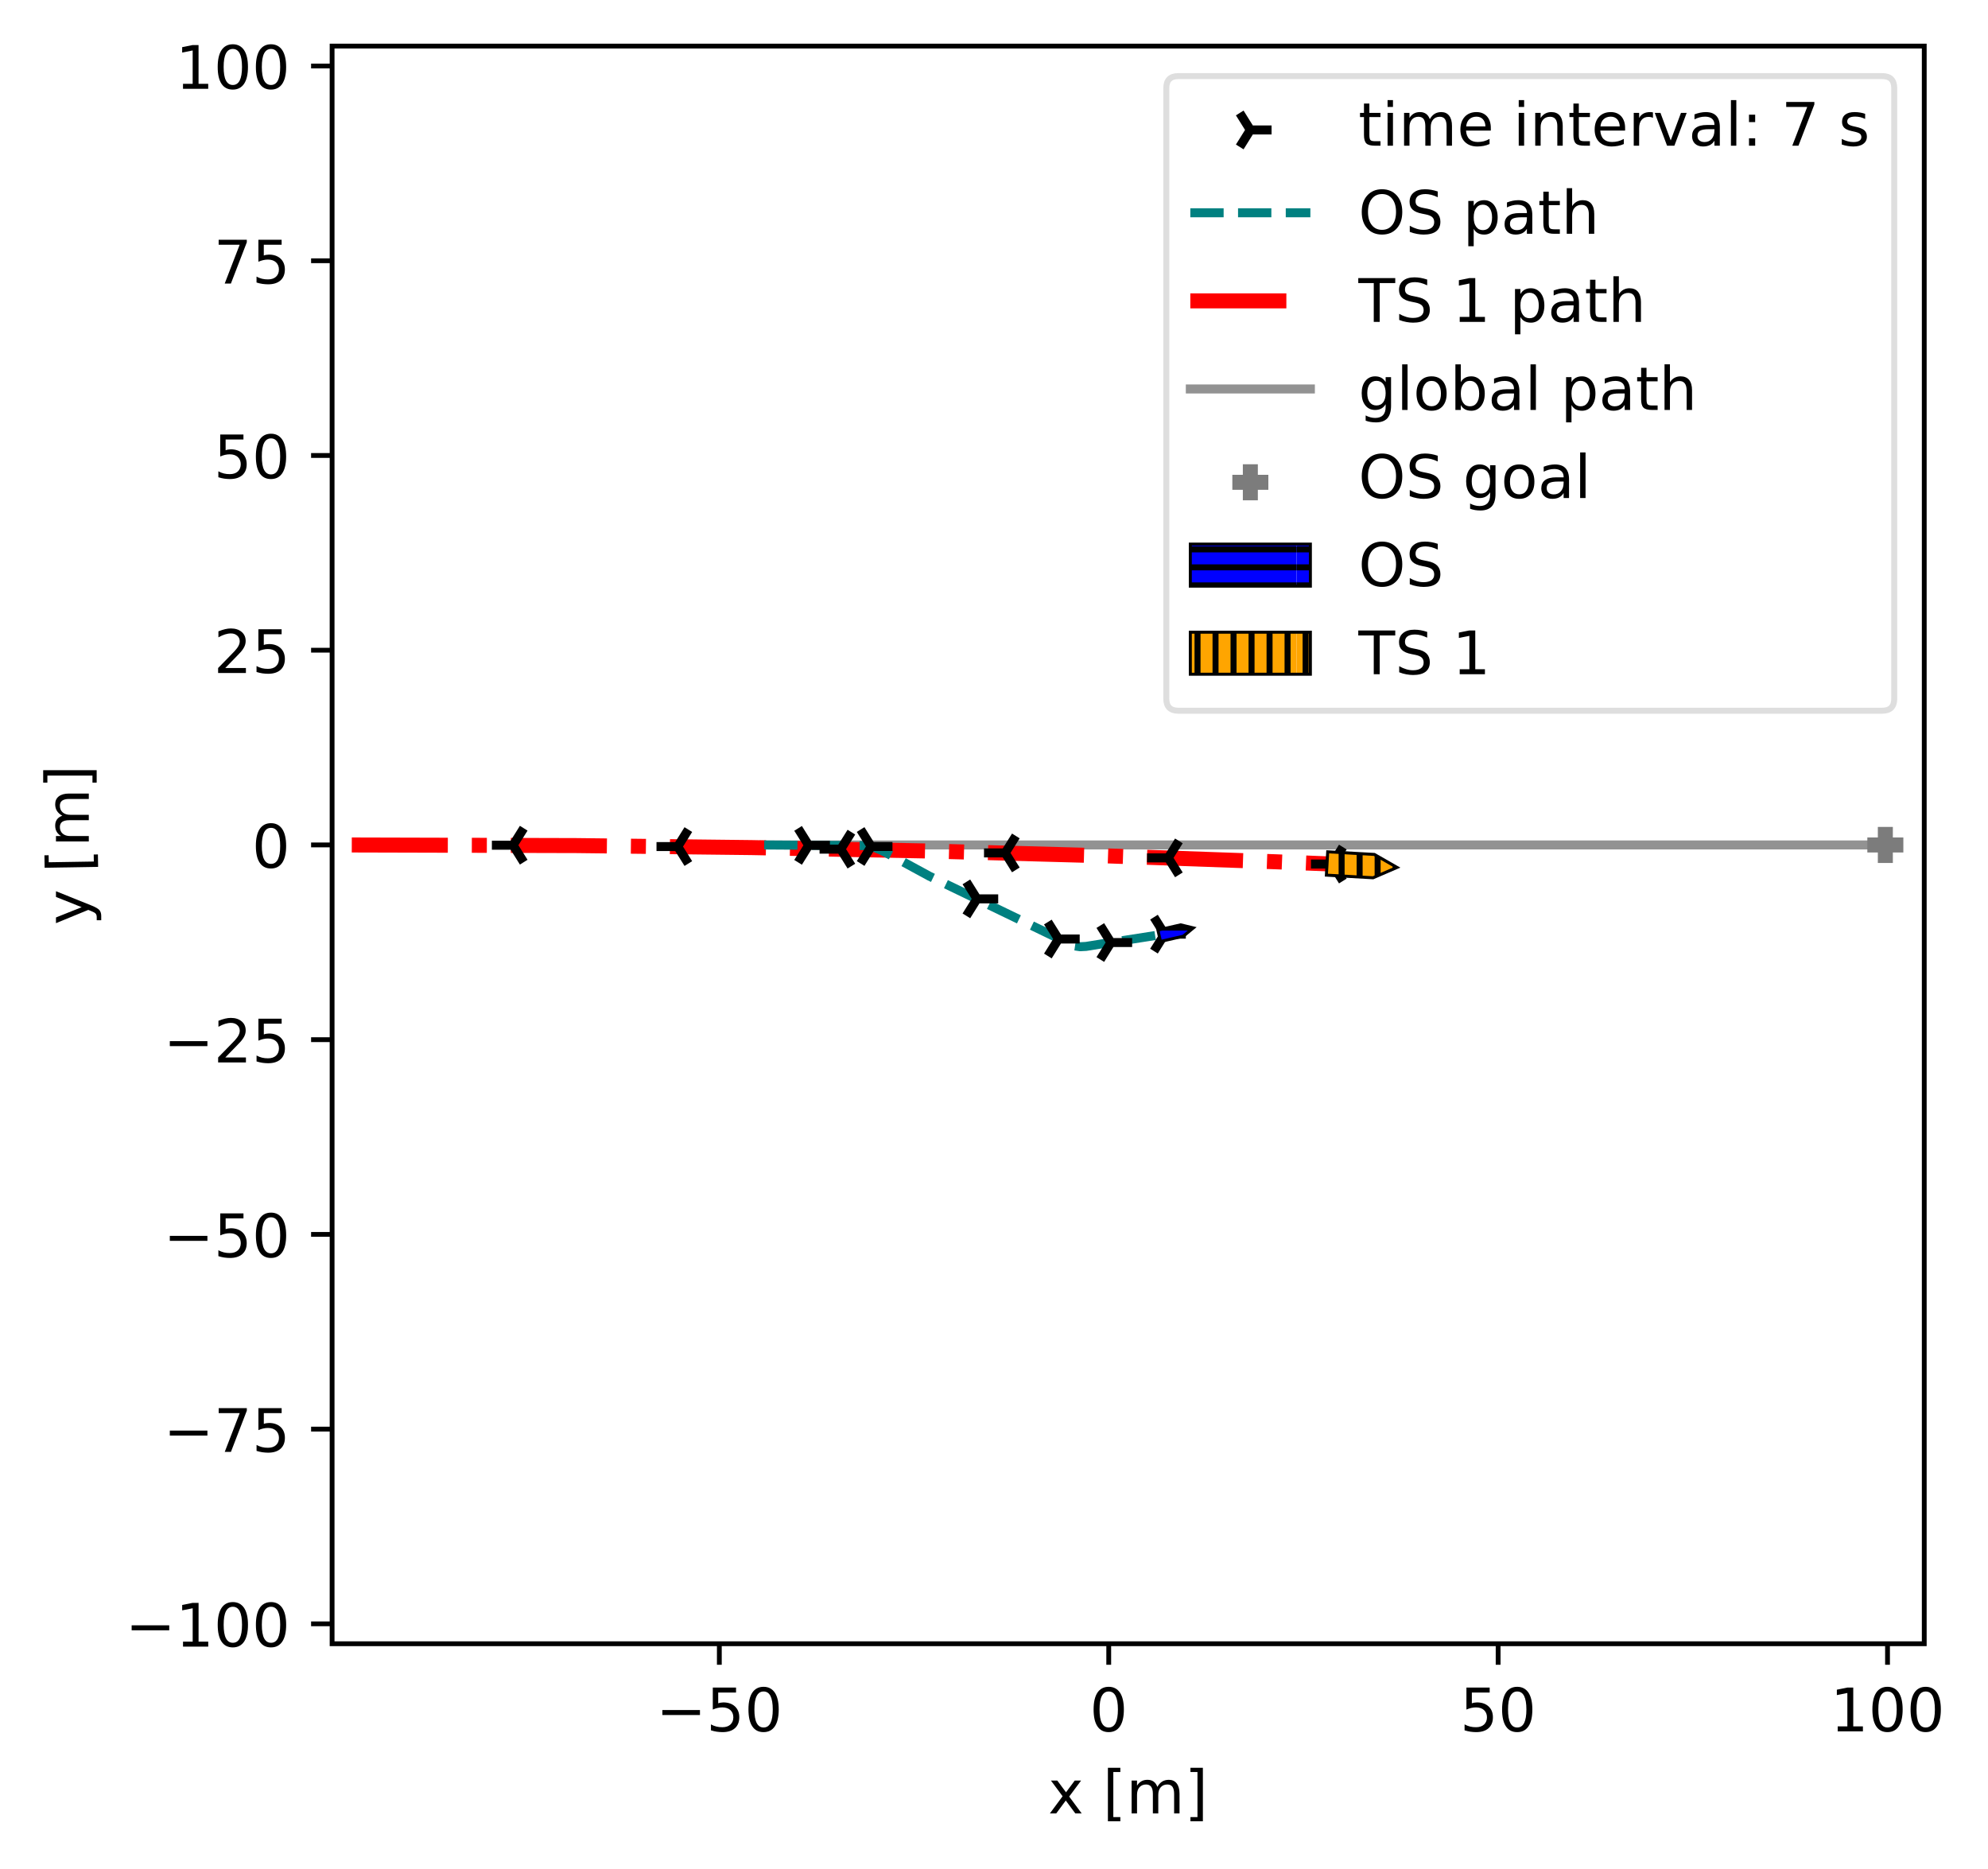 <svg width="331.181" height="311.332" xmlns="http://www.w3.org/2000/svg" xmlns:xlink="http://www.w3.org/1999/xlink">

 <clipPath id="a">
  <path id="svg_1" d="m55.325,273.788l265.236,0l0,-266.112l-265.236,0l0,266.112z"/>
 </clipPath>
 <clipPath id="b">
  <path id="svg_2" d="m55.325,273.788l265.236,0l0,-266.112l-265.236,0l0,266.112z"/>
 </clipPath>
 <clipPath id="c">
  <path id="svg_3" d="m55.325,273.788l265.236,0l0,-266.112l-265.236,0l0,266.112z"/>
 </clipPath>
 <clipPath id="d">
  <path id="svg_4" d="m55.325,273.788l265.236,0l0,-266.112l-265.236,0l0,266.112z"/>
 </clipPath>
 <clipPath id="k">
  <path id="svg_5" d="m55.325,273.788l265.236,0l0,-266.112l-265.236,0l0,266.112z"/>
 </clipPath>
 <clipPath id="r">
  <path id="svg_6" d="m55.325,273.788l265.236,0l0,-266.112l-265.236,0l0,266.112z"/>
 </clipPath>
 <clipPath id="s">
  <path id="svg_7" d="m55.325,273.788l265.236,0l0,-266.112l-265.236,0l0,266.112z"/>
 </clipPath>
 <clipPath id="u">
  <path id="svg_8" d="m55.325,273.788l265.236,0l0,-266.112l-265.236,0l0,266.112z"/>
 </clipPath>
 <symbol id="w">
  <path id="svg_9" d="m0.031,0.742l0.387,0l0,-0.083l-0.297,0l0,-0.179c0.014,0.005 0.029,0.009 0.043,0.011s0.029,0.004 0.043,0.004c0.081,0 0.145,-0.023 0.193,-0.067c0.048,-0.045 0.072,-0.105 0.072,-0.181c0,-0.079 -0.025,-0.14 -0.074,-0.183s-0.118,-0.064 -0.206,-0.064c-0.031,0 -0.062,0.003 -0.094,0.007c-0.032,0.005 -0.064,0.012 -0.098,0.023l0,0.099c0.029,-0.016 0.059,-0.028 0.091,-0.036c0.031,-0.008 0.064,-0.011 0.099,-0.011c0.056,0 0.101,0.014 0.134,0.044c0.032,0.03 0.049,0.07 0.049,0.121c0,0.05 -0.017,0.09 -0.049,0.12c-0.033,0.03 -0.078,0.045 -0.134,0.045c-0.026,0 -0.053,-0.003 -0.079,-0.009s-0.053,-0.015 -0.08,-0.027l0,0.366z"/>
 </symbol>
 <symbol id="x">
  <path id="svg_10" d="m0.252,0.677c-0.051,0 -0.089,-0.025 -0.115,-0.075s-0.038,-0.125 -0.038,-0.225s0.012,-0.175 0.038,-0.225s0.064,-0.075 0.115,-0.075s0.089,0.025 0.115,0.075c0.025,0.05 0.038,0.125 0.038,0.225s-0.013,0.175 -0.038,0.225c-0.026,0.05 -0.064,0.075 -0.115,0.075zm0,0.078c0.081,0 0.143,-0.033 0.187,-0.097c0.043,-0.065 0.065,-0.159 0.065,-0.281c0,-0.123 -0.022,-0.217 -0.065,-0.281c-0.044,-0.064 -0.106,-0.096 -0.188,-0.096s-0.144,0.032 -0.187,0.096s-0.064,0.158 -0.064,0.281c0,0.122 0.021,0.216 0.064,0.281c0.043,0.064 0.106,0.097 0.188,0.097z"/>
 </symbol>
 <clipPath id="y">
  <path id="svg_11" d="m99.077,293.012l28.15,0l0,-16.96l-28.15,0l0,16.96z"/>
 </clipPath>
 <symbol id="z">
  <path id="svg_12" d="m124,83l161,0l0,556l-175,-35l0,90l174,35l99,0l0,-646l161,0l0,-83l-420,0l0,83z" transform="translate(-.11) scale(.001)"/>
 </symbol>
 <symbol id="A">
  <path id="svg_13" d="m549,547l-198,-266l208,-281l-106,0l-159,215l-159,-215l-106,0l212,286l-194,261l106,0l145,-195l145,195l106,0z" transform="translate(-.029) scale(.001)"/>
 </symbol>
 <symbol id="C">
  <path id="svg_14" d="m0,0.891l0.207,0l0,-0.07l-0.117,0l0,-0.751l0.117,0l0,-0.07l-0.207,0l0,0.891z"/>
 </symbol>
 <symbol id="D">
  <path id="svg_15" d="m520,442c22,40 49,69 80,89c31,19 68,29 111,29c56,0 100,-20 131,-60s47,-97 47,-170l0,-330l-90,0l0,327c0,52 -10,91 -28,117c-19,25 -47,38 -85,38c-47,0 -84,-16 -111,-47s-40,-73 -40,-126l0,-309l-90,0l0,327c0,52 -10,91 -28,117c-19,25 -48,38 -86,38c-46,0 -83,-16 -110,-47s-40,-73 -40,-126l0,-309l-90,0l0,547l90,0l0,-85c20,33 45,58 74,74c28,16 62,24 102,24s73,-10 101,-30s48,-50 62,-88z" transform="translate(-.091) scale(.001)"/>
 </symbol>
 <symbol id="E">
  <path id="svg_16" d="m0.207,0.891l0,-0.891l-0.207,0l0,0.07l0.117,0l0,0.751l-0.117,0l0,0.07l0.207,0z"/>
 </symbol>
 <clipPath id="F">
  <path id="svg_17" d="m10.662,278.901l28.15,0l0,-16.96l-28.15,0l0,16.96z"/>
 </clipPath>
 <symbol id="G">
  <path id="svg_18" d="m82,729l469,0l0,-42l-265,-687l-103,0l249,646l-350,0l0,83z" transform="translate(-.082) scale(.001)"/>
 </symbol>
 <clipPath id="H">
  <path id="svg_19" d="m17.021,246.466l28.15,0l0,-16.96l-28.15,0l0,16.96z"/>
 </clipPath>
 <clipPath id="I">
  <path id="svg_20" d="m17.021,214.032l28.15,0l0,-16.96l-28.15,0l0,16.96z"/>
 </clipPath>
 <symbol id="J">
  <path id="svg_21" d="m192,83l344,0l0,-83l-463,0l0,83c37,38 88,90 153,156c64,65 105,107 122,126c32,35 54,65 66,90c12,24 19,49 19,73c0,38 -14,70 -41,94s-62,37 -106,37c-31,0 -64,-6 -98,-16c-34,-11 -71,-27 -110,-49l0,100c40,16 77,28 111,36s66,12 95,12c75,0 135,-19 180,-57s68,-88 68,-151c0,-30 -6,-59 -17,-85c-11,-27 -31,-59 -61,-95c-8,-10 -34,-37 -78,-82s-105,-108 -184,-189z" transform="translate(-.073) scale(.001)"/>
 </symbol>
 <clipPath id="K">
  <path id="svg_22" d="m17.021,181.597l28.15,0l0,-16.96l-28.15,0l0,16.96z"/>
 </clipPath>
 <symbol id="L">
  <path id="svg_23" d="m0.292,0.157c-0.026,-0.064 -0.051,-0.107 -0.075,-0.127s-0.056,-0.03 -0.096,-0.03l-0.072,0l0,0.075l0.053,0c0.024,0 0.043,0.006 0.057,0.018s0.029,0.039 0.046,0.083l0.016,0.04l-0.221,0.538l0.095,0l0.171,-0.428l0.171,0.428l0.095,0l-0.24,-0.597z"/>
 </symbol>
 <symbol id="M">
  <path id="svg_24" d="m183,702l0,-155l185,0l0,-70l-185,0l0,-297c0,-45 6,-74 18,-86c12,-13 37,-19 75,-19l92,0l0,-75l-92,0c-70,0 -118,13 -144,39s-39,73 -39,141l0,297l-66,0l0,70l66,0l0,155l90,0z" transform="translate(-.027) scale(.001)"/>
 </symbol>
 <symbol id="N">
  <path id="svg_25" d="m94,547l90,0l0,-547l-90,0l0,547zm0,213l90,0l0,-114l-90,0l0,114z" transform="translate(-.094) scale(.001)"/>
 </symbol>
 <symbol id="O">
  <path id="svg_26" d="m0.507,0.309l0,-0.044l-0.413,0c0.004,-0.062 0.022,-0.11 0.056,-0.142c0.033,-0.032 0.079,-0.048 0.139,-0.048c0.034,0 0.068,0.004 0.1,0.012s0.065,0.021 0.097,0.039l0,-0.085c-0.032,-0.014 -0.065,-0.025 -0.099,-0.031s-0.069,-0.01 -0.103,-0.01c-0.088,0 -0.157,0.025 -0.208,0.075s-0.076,0.119 -0.076,0.206c0,0.089 0.024,0.16 0.072,0.213c0.048,0.052 0.114,0.079 0.196,0.079c0.074,0 0.132,-0.024 0.175,-0.071c0.042,-0.048 0.064,-0.112 0.064,-0.193zm-0.09,0.026c-0.001,0.049 -0.015,0.088 -0.041,0.118c-0.027,0.029 -0.063,0.044 -0.107,0.044c-0.05,0 -0.09,-0.015 -0.12,-0.043s-0.048,-0.068 -0.052,-0.119l0.32,0z"/>
 </symbol>
 <symbol id="P">
  <path id="svg_27" d="m549,330l0,-330l-90,0l0,327c0,52 -11,90 -31,116s-50,39 -90,39c-49,0 -87,-16 -115,-47s-42,-73 -42,-126l0,-309l-90,0l0,547l90,0l0,-85c21,32 46,57 76,73c29,16 63,25 101,25c62,0 110,-20 142,-59s49,-96 49,-171z" transform="translate(-.091) scale(.001)"/>
 </symbol>
 <symbol id="Q">
  <path id="svg_28" d="m411,463c-10,6 -21,10 -33,13c-12,2 -25,4 -39,4c-51,0 -90,-17 -117,-50c-28,-33 -41,-80 -41,-142l0,-288l-90,0l0,547l90,0l0,-85c18,33 43,58 73,74s67,24 111,24c6,0 13,-1 21,-1c7,-1 15,-2 25,-4l0,-92z" transform="translate(-.091) scale(.001)"/>
 </symbol>
 <symbol id="R">
  <path id="svg_29" d="m30,547l95,0l171,-459l171,459l95,0l-205,-547l-122,0l-205,547z" transform="translate(-.03) scale(.001)"/>
 </symbol>
 <symbol id="S">
  <path id="svg_30" d="m0.283,0.288c-0.073,0 -0.123,-0.009 -0.151,-0.025c-0.028,-0.017 -0.042,-0.045 -0.042,-0.085c0,-0.032 0.01,-0.058 0.031,-0.076c0.021,-0.019 0.05,-0.028 0.086,-0.028c0.05,0 0.09,0.017 0.12,0.053c0.03,0.035 0.045,0.082 0.045,0.141l0,0.02l-0.089,0zm0.179,0.037l0,-0.312l-0.09,0l0,0.083c-0.021,-0.034 -0.047,-0.058 -0.077,-0.073s-0.068,-0.023 -0.112,-0.023c-0.056,0 -0.101,0.015 -0.134,0.046s-0.049,0.073 -0.049,0.126c0,0.061 0.02,0.107 0.062,0.139c0.041,0.031 0.102,0.047 0.184,0.047l0.126,0l0,0.009c0,0.041 -0.014,0.073 -0.041,0.096c-0.027,0.022 -0.065,0.034 -0.114,0.034c-0.032,0 -0.062,-0.004 -0.092,-0.012s-0.058,-0.019 -0.085,-0.033l0,0.083c0.032,0.012 0.064,0.022 0.095,0.028s0.061,0.01 0.091,0.01c0.079,0 0.138,-0.021 0.177,-0.062s0.059,-0.103 0.059,-0.186z"/>
 </symbol>
 <symbol id="T">
  <path id="svg_31" d="m94,760l90,0l0,-760l-90,0l0,760z" transform="translate(-.094) scale(.001)"/>
 </symbol>
 <symbol id="U">
  <path id="svg_32" d="m117,124l103,0l0,-124l-103,0l0,124zm0,393l103,0l0,-124l-103,0l0,124z" transform="translate(-.117) scale(.001)"/>
 </symbol>
 <symbol id="V">
  <path id="svg_33" d="m0.389,0.544l0,-0.085c-0.026,0.012 -0.052,0.022 -0.079,0.029c-0.028,0.006 -0.056,0.01 -0.085,0.01c-0.045,0 -0.079,-0.007 -0.101,-0.021s-0.033,-0.034 -0.033,-0.061c0,-0.021 0.008,-0.037 0.024,-0.049s0.048,-0.024 0.096,-0.034l0.031,-0.007c0.064,-0.014 0.109,-0.034 0.136,-0.058c0.026,-0.025 0.04,-0.06 0.04,-0.104c0,-0.051 -0.02,-0.091 -0.06,-0.12c-0.04,-0.03 -0.096,-0.044 -0.166,-0.044c-0.03,0 -0.06,0.003 -0.092,0.008s-0.065,0.013 -0.1,0.025l0,0.093c0.033,-0.018 0.066,-0.031 0.098,-0.039c0.032,-0.009 0.064,-0.013 0.096,-0.013c0.042,0 0.075,0.007 0.098,0.021c0.022,0.014 0.034,0.035 0.034,0.062c0,0.024 -0.009,0.043 -0.025,0.056s-0.052,0.026 -0.108,0.038l-0.031,0.007c-0.056,0.012 -0.097,0.03 -0.121,0.054c-0.025,0.024 -0.037,0.057 -0.037,0.1c0,0.051 0.018,0.091 0.054,0.119s0.088,0.042 0.156,0.042c0.033,0 0.064,-0.003 0.094,-0.008c0.029,-0.005 0.056,-0.012 0.081,-0.021z"/>
 </symbol>
 <symbol id="W">
  <path id="svg_34" d="m0.338,0.675c-0.072,0 -0.129,-0.027 -0.171,-0.08c-0.042,-0.054 -0.063,-0.126 -0.063,-0.218s0.021,-0.165 0.063,-0.218c0.042,-0.054 0.099,-0.08 0.171,-0.08c0.071,0 0.128,0.026 0.17,0.08c0.042,0.053 0.063,0.126 0.063,0.218s-0.021,0.164 -0.063,0.218c-0.042,0.053 -0.099,0.08 -0.17,0.08zm0,0.08c0.102,0 0.183,-0.035 0.245,-0.103c0.061,-0.068 0.092,-0.16 0.092,-0.275c0,-0.116 -0.031,-0.207 -0.092,-0.275c-0.062,-0.068 -0.143,-0.102 -0.245,-0.102c-0.103,0 -0.185,0.034 -0.246,0.102c-0.062,0.068 -0.092,0.159 -0.092,0.275c0,0.115 0.03,0.207 0.092,0.275c0.061,0.068 0.143,0.103 0.246,0.103z"/>
 </symbol>
 <symbol id="X">
  <path id="svg_35" d="m0.469,0.718l0,-0.096c-0.038,0.018 -0.073,0.031 -0.106,0.04c-0.034,0.008 -0.066,0.013 -0.096,0.013c-0.054,0 -0.096,-0.011 -0.125,-0.031c-0.029,-0.021 -0.043,-0.051 -0.043,-0.089c0,-0.032 0.009,-0.057 0.029,-0.073c0.019,-0.017 0.056,-0.03 0.11,-0.04l0.06,-0.012c0.073,-0.014 0.127,-0.039 0.162,-0.074c0.035,-0.036 0.053,-0.083 0.053,-0.142c0,-0.071 -0.024,-0.124 -0.071,-0.16c-0.048,-0.036 -0.117,-0.054 -0.208,-0.054c-0.035,0 -0.072,0.004 -0.111,0.011s-0.079,0.018 -0.12,0.034l0,0.102c0.04,-0.023 0.079,-0.04 0.117,-0.051c0.038,-0.012 0.076,-0.017 0.114,-0.017c0.056,0 0.099,0.011 0.13,0.033c0.03,0.022 0.046,0.053 0.046,0.095c0,0.036 -0.011,0.064 -0.033,0.084s-0.058,0.035 -0.108,0.045l-0.06,0.012c-0.074,0.014 -0.127,0.037 -0.16,0.069c-0.033,0.031 -0.049,0.074 -0.049,0.13c0,0.064 0.022,0.115 0.068,0.152c0.045,0.037 0.108,0.056 0.188,0.056c0.034,0 0.068,-0.003 0.104,-0.009c0.035,-0.006 0.071,-0.016 0.109,-0.028z"/>
 </symbol>
 <symbol id="Y">
  <path id="svg_36" d="m0.09,0.289l0,-0.289l-0.09,0l0,0.754l0.09,0l0,-0.083c0.018,0.032 0.042,0.056 0.071,0.072s0.064,0.024 0.104,0.024c0.066,0 0.12,-0.027 0.162,-0.079c0.041,-0.053 0.062,-0.122 0.062,-0.208s-0.021,-0.156 -0.062,-0.208c-0.042,-0.052 -0.096,-0.078 -0.162,-0.078c-0.04,0 -0.075,0.008 -0.104,0.023s-0.053,0.039 -0.071,0.072zm0.306,0.191c0,0.066 -0.014,0.117 -0.041,0.155c-0.028,0.038 -0.065,0.057 -0.112,0.057c-0.048,0 -0.085,-0.019 -0.112,-0.057c-0.028,-0.038 -0.041,-0.089 -0.041,-0.155s0.013,-0.118 0.041,-0.156c0.027,-0.038 0.064,-0.056 0.112,-0.056c0.047,0 0.084,0.018 0.112,0.056c0.027,0.038 0.041,0.09 0.041,0.156z"/>
 </symbol>
 <symbol id="Z">
  <path id="svg_37" d="m549,330l0,-330l-90,0l0,327c0,52 -11,90 -31,116s-50,39 -90,39c-49,0 -87,-16 -115,-47s-42,-73 -42,-126l0,-309l-90,0l0,760l90,0l0,-298c21,32 46,57 76,73c29,16 63,25 101,25c62,0 110,-20 142,-59s49,-96 49,-171z" transform="translate(-.091) scale(.001)"/>
 </symbol>
 <symbol id="aa">
  <path id="svg_38" d="m-2,729l616,0l0,-83l-259,0l0,-646l-99,0l0,646l-258,0l0,83z" transform="translate(.002) scale(.001)"/>
 </symbol>
 <symbol id="ab">
  <path id="svg_39" d="m0.399,0.487c0,0.064 -0.014,0.115 -0.04,0.151c-0.027,0.036 -0.065,0.054 -0.113,0.054s-0.086,-0.018 -0.113,-0.054s-0.04,-0.087 -0.04,-0.151c0,-0.065 0.013,-0.115 0.04,-0.151s0.065,-0.054 0.113,-0.054s0.086,0.018 0.113,0.054c0.026,0.036 0.04,0.086 0.04,0.151zm0.09,-0.212c0,-0.092 -0.021,-0.161 -0.062,-0.207c-0.042,-0.045 -0.105,-0.068 -0.19,-0.068c-0.032,0 -0.061,0.003 -0.089,0.007c-0.028,0.005 -0.056,0.012 -0.082,0.022l0,0.087c0.026,-0.014 0.052,-0.024 0.078,-0.031s0.052,-0.011 0.079,-0.011c0.058,0 0.102,0.016 0.132,0.046c0.029,0.031 0.044,0.077 0.044,0.139l0,0.044c-0.019,-0.032 -0.043,-0.056 -0.072,-0.072s-0.063,-0.024 -0.103,-0.024c-0.068,0 -0.122,0.025 -0.163,0.076s-0.061,0.119 -0.061,0.204c0,0.084 0.02,0.152 0.061,0.203s0.095,0.077 0.163,0.077c0.04,0 0.074,-0.008 0.103,-0.024s0.053,-0.04 0.072,-0.072l0,0.083l0.09,0l0,-0.479z"/>
 </symbol>
 <symbol id="ac">
  <path id="svg_40" d="m0.251,0.497c-0.048,0 -0.086,-0.019 -0.114,-0.057s-0.042,-0.089 -0.042,-0.154c0,-0.066 0.013,-0.117 0.041,-0.155s0.066,-0.056 0.115,-0.056c0.048,0 0.086,0.018 0.114,0.056s0.042,0.089 0.042,0.155c0,0.064 -0.014,0.116 -0.042,0.154s-0.066,0.057 -0.114,0.057zm0,0.076c0.078,0 0.139,-0.026 0.184,-0.076c0.044,-0.051 0.067,-0.121 0.067,-0.211s-0.023,-0.16 -0.067,-0.21c-0.045,-0.051 -0.106,-0.076 -0.184,-0.076c-0.079,0 -0.141,0.025 -0.185,0.076c-0.044,0.05 -0.066,0.12 -0.066,0.21s0.022,0.16 0.066,0.211c0.044,0.05 0.106,0.076 0.185,0.076z"/>
 </symbol>
 <symbol id="ad">
  <path id="svg_41" d="m0.396,0.286c0,0.066 -0.014,0.117 -0.041,0.155c-0.028,0.038 -0.065,0.057 -0.112,0.057c-0.048,0 -0.085,-0.019 -0.112,-0.057c-0.028,-0.038 -0.041,-0.089 -0.041,-0.155s0.013,-0.118 0.041,-0.156c0.027,-0.038 0.064,-0.056 0.112,-0.056c0.047,0 0.084,0.018 0.112,0.056c0.027,0.038 0.041,0.09 0.041,0.156zm-0.306,0.191c0.018,0.032 0.042,0.056 0.071,0.072s0.064,0.024 0.104,0.024c0.066,0 0.12,-0.027 0.162,-0.079c0.041,-0.053 0.062,-0.122 0.062,-0.208s-0.021,-0.156 -0.062,-0.208c-0.042,-0.052 -0.096,-0.078 -0.162,-0.078c-0.04,0 -0.075,0.008 -0.104,0.023s-0.053,0.039 -0.071,0.072l0,-0.082l-0.09,0l0,0.76l0.09,0l0,-0.296z"/>
 </symbol>
 <clipPath id="ae">
  <path id="svg_42" d="m198.295,97.629l20,0l0,-7l-20,0l0,7z"/>
 </clipPath>
 <clipPath id="af">
  <path id="svg_43" d="m198.295,112.302l20,0l0,-7l-20,0l0,7z"/>
 </clipPath>
 <g>
  <title>Layer 1</title>
  <path id="svg_44" fill="#fff" d="m0,311.332l331.181,0l0,-311.332l-331.181,0l0,311.332z"/>
  <path id="svg_45" fill="#fff" d="m55.164,273.789l265.236,0l0,-266.113l-265.236,0l0,266.113z"/>
  <g id="svg_46" clip-path="url(#a)">
   <path id="svg_47" d="m127.304,140.74l186.776,0" stroke="#929292" fill="none" stroke-linejoin="round" stroke-linecap="square" stroke-width="1.5"/>
  </g>
  <g id="svg_48" clip-path="url(#b)">
   <path id="svg_49" d="m58.603,140.744l37.403,0.1l29.196,0.334l29.347,0.567l29.412,0.799l28.401,0.992l12.598,0.508" stroke="red" fill="none" stroke-linejoin="round" stroke-dasharray="16,4,2.5,4" stroke-width="2.5"/>
  </g>
  <g id="svg_50" clip-path="url(#c)">
   <path id="svg_51" d="m127.304,140.74l17.013,0.111l1.334,0.29l1.243,0.523l2.267,1.197l5.683,3.088l24.018,11.582l1.079,0.161l0.99,-0.053l2.648,-0.427l11.43,-1.785" stroke="teal" fill="none" stroke-linejoin="round" stroke-dasharray="5.55,2.4" stroke-width="1.5"/>
  </g>
  <g id="svg_52" clip-path="url(#d)">
   <clipPath id="e">
    <path id="svg_53" d="m125.452,151.135l20.304,0l0,-20.656l-20.304,0l0,20.656z"/>
   </clipPath>
   <g id="svg_54" clip-path="url(#e)">
    <path id="svg_55" d="m134.72,140.807l3.535,0m-3.535,0l-1.768,-2.828m1.768,2.828l-1.768,2.829"/>
    <path id="svg_56" d="m134.72,140.807l3.535,0m-3.535,0l-1.768,-2.828m1.768,2.828l-1.768,2.829" stroke="#000" fill="none" stroke-linejoin="round" stroke-width="1.5"/>
   </g>
   <clipPath id="f">
    <path id="svg_57" d="m135.87,151.328l20.304,0l0,-20.656l-20.304,0l0,20.656z"/>
   </clipPath>
   <g id="svg_58" clip-path="url(#f)">
    <path id="svg_59" d="m145.138,141l3.536,0m-3.536,0l-1.767,-2.829m1.767,2.829l-1.767,2.828"/>
    <path id="svg_60" d="m145.138,141l3.536,0m-3.536,0l-1.767,-2.829m1.767,2.829l-1.767,2.828" stroke="#000" fill="none" stroke-linejoin="round" stroke-width="1.5"/>
   </g>
   <clipPath id="g">
    <path id="svg_61" d="m153.488,160.048l20.304,0l0,-20.656l-20.304,0l0,20.656z"/>
   </clipPath>
   <g id="svg_62" clip-path="url(#g)">
    <path id="svg_63" d="m162.756,149.72l3.535,0m-3.535,0l-1.768,-2.829m1.768,2.828l-1.768,2.829"/>
    <path id="svg_64" d="m162.756,149.72l3.535,0m-3.535,0l-1.768,-2.829m1.768,2.828l-1.768,2.829" stroke="#000" fill="none" stroke-linejoin="round" stroke-width="1.5"/>
   </g>
   <clipPath id="h">
    <path id="svg_65" d="m167.062,166.735l20.304,0l0,-20.656l-20.304,0l0,20.656z"/>
   </clipPath>
   <g id="svg_66" clip-path="url(#h)">
    <path id="svg_67" d="m176.33,156.407l3.536,0m-3.535,0l-1.768,-2.828m1.768,2.828l-1.768,2.829"/>
    <path id="svg_68" d="m176.33,156.407l3.536,0m-3.535,0l-1.768,-2.828m1.768,2.828l-1.768,2.829" stroke="#000" fill="none" stroke-linejoin="round" stroke-width="1.5"/>
   </g>
   <clipPath id="i">
    <path id="svg_69" d="m175.8,167.321l20.304,0l0,-20.656l-20.304,0l0,20.656z"/>
   </clipPath>
   <g id="svg_70" clip-path="url(#i)">
    <path id="svg_71" d="m185.068,156.993l3.535,0m-3.535,0l-1.768,-2.829m1.768,2.829l-1.768,2.828"/>
    <path id="svg_72" d="m185.068,156.993l3.535,0m-3.535,0l-1.768,-2.829m1.768,2.829l-1.768,2.828" stroke="#000" fill="none" stroke-linejoin="round" stroke-width="1.5"/>
   </g>
   <clipPath id="j">
    <path id="svg_73" d="m184.742,165.923l20.304,0l0,-20.656l-20.304,0l0,20.656z"/>
   </clipPath>
   <g id="svg_74" clip-path="url(#j)">
    <path id="svg_75" d="m194.01,155.595l3.535,0m-3.535,0l-1.768,-2.829m1.768,2.829l-1.768,2.828"/>
    <path id="svg_76" d="m194.01,155.595l3.535,0m-3.535,0l-1.768,-2.829m1.768,2.829l-1.768,2.828" stroke="#000" fill="none" stroke-linejoin="round" stroke-width="1.5"/>
   </g>
  </g>
  <g id="svg_77" clip-path="url(#k)">
   <clipPath id="l">
    <path id="svg_78" d="m74.443,151.108l20.304,0l0,-20.656l-20.304,0l0,20.656z"/>
   </clipPath>
   <g id="svg_79" clip-path="url(#l)">
    <path id="svg_80" d="m85.479,140.78l-3.536,0m3.536,0l1.767,2.83m-1.767,-2.83l1.767,-2.828"/>
    <path id="svg_81" d="m85.479,140.78l-3.536,0m3.536,0l1.767,2.83m-1.767,-2.83l1.767,-2.828" stroke="#000" fill="none" stroke-linejoin="round" stroke-width="1.5"/>
   </g>
   <clipPath id="m">
    <path id="svg_82" d="m101.867,151.336l20.304,0l0,-20.656l-20.304,0l0,20.656z"/>
   </clipPath>
   <g id="svg_83" clip-path="url(#m)">
    <path id="svg_84" d="m112.903,141.008l-3.536,0m3.536,0l1.767,2.829m-1.767,-2.829l1.767,-2.828"/>
    <path id="svg_85" d="m112.903,141.008l-3.536,0m3.536,0l1.767,2.829m-1.767,-2.829l1.767,-2.828" stroke="#000" fill="none" stroke-linejoin="round" stroke-width="1.5"/>
   </g>
   <clipPath id="n">
    <path id="svg_86" d="m129.029,151.765l20.304,0l0,-20.656l-20.304,0l0,20.656z"/>
   </clipPath>
   <g id="svg_87" clip-path="url(#n)">
    <path id="svg_88" d="m140.065,141.437l-3.535,0m3.535,0l1.768,2.828m-1.768,-2.828l1.768,-2.829"/>
    <path id="svg_89" d="m140.065,141.437l-3.535,0m3.535,0l1.768,2.828m-1.768,-2.828l1.768,-2.829" stroke="#000" fill="none" stroke-linejoin="round" stroke-width="1.5"/>
   </g>
   <clipPath id="o">
    <path id="svg_90" d="m156.425,152.395l20.304,0l0,-20.656l-20.304,0l0,20.656z"/>
   </clipPath>
   <g id="svg_91" clip-path="url(#o)">
    <path id="svg_92" d="m167.461,142.067l-3.535,0m3.535,0l1.768,2.828m-1.768,-2.828l1.768,-2.828"/>
    <path id="svg_93" d="m167.461,142.067l-3.535,0m3.535,0l1.768,2.828m-1.768,-2.828l1.768,-2.828" stroke="#000" fill="none" stroke-linejoin="round" stroke-width="1.5"/>
   </g>
   <clipPath id="p">
    <path id="svg_94" d="m183.586,153.219l20.304,0l0,-20.656l-20.304,0l0,20.656z"/>
   </clipPath>
   <g id="svg_95" clip-path="url(#p)">
    <path id="svg_96" d="m194.622,142.891l-3.535,0m3.535,0l1.768,2.828m-1.768,-2.828l1.768,-2.828"/>
    <path id="svg_97" d="m194.622,142.891l-3.535,0m3.535,0l1.768,2.828m-1.768,-2.828l1.768,-2.828" stroke="#000" fill="none" stroke-linejoin="round" stroke-width="1.5"/>
   </g>
   <clipPath id="q">
    <path id="svg_98" d="m210.896,154.246l20.304,0l0,-20.656l-20.304,0l0,20.656z"/>
   </clipPath>
   <g id="svg_99" clip-path="url(#q)">
    <path id="svg_100" d="m221.932,143.918l-3.536,0m3.536,0l1.768,2.829m-1.768,-2.829l1.768,-2.828"/>
    <path id="svg_101" d="m221.932,143.918l-3.536,0m3.536,0l1.768,2.829m-1.768,-2.829l1.768,-2.828" stroke="#000" fill="none" stroke-linejoin="round" stroke-width="1.5"/>
   </g>
  </g>
  <g id="svg_102" clip-path="url(#r)">
   <path id="svg_103" fill="#7c7c7c" d="m311.08,140.74l6,0m-3,3l0,-6"/>
   <path id="svg_104" d="m311.08,140.74l6,0m-3,3l0,-6" stroke="#7c7c7c" fill="none" stroke-linejoin="round" stroke-width="2.5"/>
  </g>
  <g id="svg_105" clip-path="url(#s)">
   <clipPath id="t">
    <path id="svg_106" d="m192.894,154.912l0.435,1.898l3.794,-0.869l1.68,-1.383l-2.115,-0.514l-3.794,0.868z"/>
   </clipPath>
   <g id="svg_107" clip-path="url(#t)">
    <path id="svg_108" fill="#00f" d="m144,216l72,0l0,-72l-72,0l0,72zm0,-1.5l72,0m-72,-3l72,0m-72,-3l72,0m-72,-3l72,0m-72,-3l72,0m-72,-3l72,0m-72,-3l72,0m-72,-3l72,0m-72,-3l72,0m-72,-3l72,0m-72,-3l72,0m-72,-3l72,0m-72,-3l72,0m-72,-3l72,0m-72,-3l72,0m-72,-3l72,0m-72,-3l72,0m-72,-3l72,0m-72,-3l72,0m-72,-3l72,0m-72,-3l72,0m-72,-3l72,0m-72,-3l72,0m-72,-3l72,0"/>
    <path id="svg_109" d="m144,214.5l72,0m-72,-3l72,0m-72,-3l72,0m-72,-3l72,0m-72,-3l72,0m-72,-3l72,0m-72,-3l72,0m-72,-3l72,0m-72,-3l72,0m-72,-3l72,0m-72,-3l72,0m-72,-3l72,0m-72,-3l72,0m-72,-3l72,0m-72,-3l72,0m-72,-3l72,0m-72,-3l72,0m-72,-3l72,0m-72,-3l72,0m-72,-3l72,0m-72,-3l72,0m-72,-3l72,0m-72,-3l72,0m-72,-3l72,0" stroke="#000" fill="none" stroke-miterlimit="10"/>
   </g>
   <path id="svg_110" d="m192.894,154.913l0.435,1.897l3.794,-0.869l1.68,-1.383l-2.115,-0.514l-3.794,0.869z" stroke="#000" fill="none" stroke-miterlimit="10" stroke-width="0.5"/>
  </g>
  <g id="svg_111" clip-path="url(#u)">
   <clipPath id="v">
    <path id="svg_112" d="m221.183,141.881l-0.22,3.886l7.773,0.44l3.996,-1.724l-3.777,-2.163l-7.772,-0.439z"/>
   </clipPath>
   <g id="svg_113" clip-path="url(#v)">
    <path id="svg_114" fill="orange" d="m216,216l72,0l0,-72l-72,0l0,72zm1.5,0l0,-72m3,72l0,-72m3,72l0,-72m3,72l0,-72m3,72l0,-72m3,72l0,-72m3,72l0,-72m3,72l0,-72m3,72l0,-72m3,72l0,-72m3,72l0,-72m3,72l0,-72m3,72l0,-72m3,72l0,-72m3,72l0,-72m3,72l0,-72m3,72l0,-72m3,72l0,-72m3,72l0,-72m3,72l0,-72m3,72l0,-72m3,72l0,-72m3,72l0,-72m3,72l0,-72"/>
    <path id="svg_115" d="m217.5,216l0,-72m3,72l0,-72m3,72l0,-72m3,72l0,-72m3,72l0,-72m3,72l0,-72m3,72l0,-72m3,72l0,-72m3,72l0,-72m3,72l0,-72m3,72l0,-72m3,72l0,-72m3,72l0,-72m3,72l0,-72m3,72l0,-72m3,72l0,-72m3,72l0,-72m3,72l0,-72m3,72l0,-72m3,72l0,-72m3,72l0,-72m3,72l0,-72m3,72l0,-72m3,72l0,-72" stroke="#000" fill="none" stroke-miterlimit="10"/>
    <path id="svg_116" fill="orange" d="m216,144l72,0l0,-72l-72,0l0,72zm1.5,0l0,-72m3,72l0,-72m3,72l0,-72m3,72l0,-72m3,72l0,-72m3,72l0,-72m3,72l0,-72m3,72l0,-72m3,72l0,-72m3,72l0,-72m3,72l0,-72m3,72l0,-72m3,72l0,-72m3,72l0,-72m3,72l0,-72m3,72l0,-72m3,72l0,-72m3,72l0,-72m3,72l0,-72m3,72l0,-72m3,72l0,-72m3,72l0,-72m3,72l0,-72m3,72l0,-72"/>
    <path id="svg_117" d="m217.5,144l0,-72m3,72l0,-72m3,72l0,-72m3,72l0,-72m3,72l0,-72m3,72l0,-72m3,72l0,-72m3,72l0,-72m3,72l0,-72m3,72l0,-72m3,72l0,-72m3,72l0,-72m3,72l0,-72m3,72l0,-72m3,72l0,-72m3,72l0,-72m3,72l0,-72m3,72l0,-72m3,72l0,-72m3,72l0,-72m3,72l0,-72m3,72l0,-72m3,72l0,-72m3,72l0,-72" stroke="#000" fill="none" stroke-miterlimit="10"/>
   </g>
   <path id="svg_118" d="m221.183,141.881l-0.22,3.886l7.773,0.44l3.996,-1.724l-3.777,-2.163l-7.772,-0.439z" stroke="#000" fill="none" stroke-miterlimit="10" stroke-width="0.5"/>
  </g>
  <path id="svg_119" d="m119.834,273.789l0,3.5" stroke="#000" fill="none" stroke-linejoin="round" stroke-width="0.8"/>
  <use id="svg_120" transform="matrix(10 0 0 -10 118.436 288.512)" xlink:href="#w"/>
  <use id="svg_121" transform="matrix(10 0 0 -10 124.686 288.512)" xlink:href="#x"/>
  <g id="svg_122" clip-path="url(#y)">
   <path id="svg_123" d="m110.347,284.832l6.26,0l0,0.83l-6.26,0l0,-0.83z"/>
  </g>
  <path id="svg_124" d="m184.704,273.789l0,3.5" stroke="#000" fill="none" stroke-linejoin="round" stroke-width="0.8"/>
  <use id="svg_125" transform="matrix(10 0 0 -10 182.184 288.512)" xlink:href="#x"/>
  <path id="svg_126" d="m249.573,273.789l0,3.5" stroke="#000" fill="none" stroke-linejoin="round" stroke-width="0.8"/>
  <use id="svg_127" transform="matrix(10 0 0 -10 243.984 288.512)" xlink:href="#w"/>
  <use id="svg_128" transform="matrix(10 0 0 -10 250.234 288.512)" xlink:href="#x"/>
  <path id="svg_129" d="m314.442,273.789l0,3.5" stroke="#000" fill="none" stroke-linejoin="round" stroke-width="0.8"/>
  <use id="svg_130" transform="matrix(10 0 0 -10 306.003 288.382)" xlink:href="#z"/>
  <use id="svg_131" transform="matrix(10 0 0 -10 311.923 288.512)" xlink:href="#x"/>
  <use id="svg_132" transform="matrix(10 0 0 -10 318.283 288.512)" xlink:href="#x"/>
  <use id="svg_133" transform="matrix(10 0 0 -10 174.897 302.054)" xlink:href="#A"/>
  <use id="svg_134" transform="matrix(10 0 0 -10 180.527 302.054)" xlink:href="#B"/>
  <use id="svg_135" transform="matrix(10 0 0 -10 184.567 303.364)" xlink:href="#C"/>
  <use id="svg_136" transform="matrix(10 0 0 -10 188.517 302.054)" xlink:href="#D"/>
  <use id="svg_137" transform="matrix(10 0 0 -10 198.317 303.364)" xlink:href="#E"/>
  <path id="svg_138" d="m55.325,270.474l-3.5,0" stroke="#000" fill="none" stroke-linejoin="round" stroke-width="0.8"/>
  <use id="svg_139" transform="matrix(10 0 0 -10 30.35 274.271)" xlink:href="#z"/>
  <use id="svg_140" transform="matrix(10 0 0 -10 36.27 274.401)" xlink:href="#x"/>
  <use id="svg_141" transform="matrix(10 0 0 -10 42.63 274.401)" xlink:href="#x"/>
  <g id="svg_142" clip-path="url(#F)">
   <path id="svg_143" d="m21.932,270.721l6.26,0l0,0.83l-6.26,0l0,-0.83z"/>
  </g>
  <path id="svg_144" d="m55.325,238.04l-3.5,0" stroke="#000" fill="none" stroke-linejoin="round" stroke-width="0.8"/>
  <use id="svg_145" transform="matrix(10 0 0 -10 36.43 241.836)" xlink:href="#G"/>
  <use id="svg_146" transform="matrix(10 0 0 -10 42.74 241.966)" xlink:href="#w"/>
  <g id="svg_147" clip-path="url(#H)">
   <path id="svg_148" d="m28.291,238.286l6.26,0l0,0.83l-6.26,0l0,-0.83z"/>
  </g>
  <path id="svg_149" d="m55.325,205.605l-3.5,0" stroke="#000" fill="none" stroke-linejoin="round" stroke-width="0.8"/>
  <use id="svg_150" transform="matrix(10 0 0 -10 36.38 209.532)" xlink:href="#w"/>
  <use id="svg_151" transform="matrix(10 0 0 -10 42.63 209.532)" xlink:href="#x"/>
  <g id="svg_152" clip-path="url(#I)">
   <path id="svg_153" d="m28.291,205.852l6.26,0l0,0.83l-6.26,0l0,-0.83z"/>
  </g>
  <path id="svg_154" d="m55.325,173.17l-3.5,0" stroke="#000" fill="none" stroke-linejoin="round" stroke-width="0.8"/>
  <use id="svg_155" transform="matrix(10 0 0 -10 36.34 176.967)" xlink:href="#J"/>
  <use id="svg_156" transform="matrix(10 0 0 -10 42.74 177.097)" xlink:href="#w"/>
  <g id="svg_157" clip-path="url(#K)">
   <path id="svg_158" d="m28.291,173.417l6.26,0l0,0.83l-6.26,0l0,-0.83z"/>
  </g>
  <path id="svg_159" d="m55.325,140.736l-3.5,0" stroke="#000" fill="none" stroke-linejoin="round" stroke-width="0.8"/>
  <use id="svg_160" transform="matrix(10 0 0 -10 42.626 144.662)" xlink:href="#x"/>
  <path id="svg_161" d="m55.325,108.3l-3.5,0" stroke="#000" fill="none" stroke-linejoin="round" stroke-width="0.8"/>
  <use id="svg_162" transform="matrix(10 0 0 -10 36.336 112.098)" xlink:href="#J"/>
  <use id="svg_163" transform="matrix(10 0 0 -10 42.736 112.228)" xlink:href="#w"/>
  <path id="svg_164" d="m55.325,75.866l-3.5,0" stroke="#000" fill="none" stroke-linejoin="round" stroke-width="0.8"/>
  <use id="svg_165" transform="matrix(10 0 0 -10 36.376 79.793)" xlink:href="#w"/>
  <use id="svg_166" transform="matrix(10 0 0 -10 42.626 79.793)" xlink:href="#x"/>
  <path id="svg_167" d="m55.325,43.432l-3.5,0" stroke="#000" fill="none" stroke-linejoin="round" stroke-width="0.8"/>
  <use id="svg_168" transform="matrix(10 0 0 -10 36.426 47.228)" xlink:href="#G"/>
  <use id="svg_169" transform="matrix(10 0 0 -10 42.736 47.358)" xlink:href="#w"/>
  <path id="svg_170" d="m55.325,10.997l-3.5,0" stroke="#000" fill="none" stroke-linejoin="round" stroke-width="0.8"/>
  <use id="svg_171" transform="matrix(10 0 0 -10 30.347 14.794)" xlink:href="#z"/>
  <use id="svg_172" transform="matrix(10 0 0 -10 36.267 14.924)" xlink:href="#x"/>
  <use id="svg_173" transform="matrix(10 0 0 -10 42.627 14.924)" xlink:href="#x"/>
  <use id="svg_174" transform="matrix(0 -10 -10 0 16.864 153.768)" xlink:href="#L"/>
  <use id="svg_175" transform="matrix(0 -10 -10 0 14.794 148.148)" xlink:href="#B"/>
  <use id="svg_176" transform="rotate(-90 20.555 143.065) scale(10 10)" xlink:href="#C"/>
  <use id="svg_177" transform="matrix(0 -10 -10 0 14.794 140.158)" xlink:href="#D"/>
  <use id="svg_178" transform="matrix(0 -10 -10 0 16.104 130.358)" xlink:href="#E"/>
  <path id="svg_179" d="m55.325,273.789l0,-266.113m265.236,266.113l0,-266.113m-265.236,266.113l265.236,0m-265.236,-266.113l265.236,0" stroke="#000" fill="none" stroke-miterlimit="10" stroke-linecap="square" stroke-width="0.8"/>
  <path id="svg_180" fill-opacity="0.8" fill="#fff" d="m196.295,118.38l117.266,0c1.333,0 2,-0.667 2,-2l0,-101.704c0,-1.333 -0.667,-2 -2,-2l-117.266,0c-1.333,0 -2,0.667 -2,2l0,101.704c0,1.333 0.667,2 2,2z"/>
  <path id="svg_181" d="m196.295,118.38l117.266,0c1.333,0 2,-0.667 2,-2l0,-101.704c0,-1.333 -0.667,-2 -2,-2l-117.266,0c-1.333,0 -2,0.667 -2,2l0,101.704c0,1.333 0.667,2 2,2z" stroke-opacity="0.8" stroke="#d5d6d5" fill="none" stroke-miterlimit="10"/>
  <path id="svg_182" d="m208.295,21.645l3.536,0m-3.536,0l-1.767,-2.828m1.767,2.828l-1.767,2.829"/>
  <path id="svg_183" d="m208.295,21.645l3.536,0m-3.536,0l-1.767,-2.828m1.767,2.828l-1.767,2.829" stroke="#000" fill="none" stroke-linejoin="round" stroke-width="1.5"/>
  <use id="svg_184" transform="matrix(10 0 0 -10 226.565 24.27)" xlink:href="#M"/>
  <use id="svg_185" transform="matrix(10 0 0 -10 231.155 24.27)" xlink:href="#N"/>
  <use id="svg_186" transform="matrix(10 0 0 -10 233.905 24.27)" xlink:href="#D"/>
  <use id="svg_187" transform="matrix(10 0 0 -10 243.285 24.4)" xlink:href="#O"/>
  <use id="svg_188" transform="matrix(10 0 0 -10 248.885 24.27)" xlink:href="#B"/>
  <use id="svg_189" transform="matrix(10 0 0 -10 253.005 24.27)" xlink:href="#N"/>
  <use id="svg_190" transform="matrix(10 0 0 -10 255.755 24.27)" xlink:href="#P"/>
  <use id="svg_191" transform="matrix(10 0 0 -10 261.455 24.27)" xlink:href="#M"/>
  <use id="svg_192" transform="matrix(10 0 0 -10 265.655 24.4)" xlink:href="#O"/>
  <use id="svg_193" transform="matrix(10 0 0 -10 272.165 24.27)" xlink:href="#Q"/>
  <use id="svg_194" transform="matrix(10 0 0 -10 275.665 24.27)" xlink:href="#R"/>
  <use id="svg_195" transform="matrix(10 0 0 -10 281.885 24.4)" xlink:href="#S"/>
  <use id="svg_196" transform="matrix(10 0 0 -10 288.355 24.27)" xlink:href="#T"/>
  <use id="svg_197" transform="matrix(10 0 0 -10 291.365 24.27)" xlink:href="#U"/>
  <use id="svg_198" transform="matrix(10 0 0 -10 293.565 24.27)" xlink:href="#B"/>
  <use id="svg_199" transform="matrix(10 0 0 -10 297.565 24.27)" xlink:href="#G"/>
  <use id="svg_200" transform="matrix(10 0 0 -10 303.105 24.27)" xlink:href="#B"/>
  <use id="svg_201" transform="matrix(10 0 0 -10 306.825 24.4)" xlink:href="#V"/>
  <path id="svg_202" d="m198.295,35.442l20,0" stroke="teal" fill="none" stroke-linejoin="round" stroke-dasharray="5.55,2.4" stroke-width="1.5"/>
  <use id="svg_203" transform="matrix(10 0 0 -10 226.855 39.072)" xlink:href="#W"/>
  <use id="svg_204" transform="matrix(10 0 0 -10 234.825 39.072)" xlink:href="#X"/>
  <use id="svg_205" transform="matrix(10 0 0 -10 240.515 38.942)" xlink:href="#B"/>
  <use id="svg_206" transform="matrix(10 0 0 -10 244.605 41.012)" xlink:href="#Y"/>
  <use id="svg_207" transform="matrix(10 0 0 -10 250.645 39.072)" xlink:href="#S"/>
  <use id="svg_208" transform="matrix(10 0 0 -10 256.445 38.942)" xlink:href="#M"/>
  <use id="svg_209" transform="matrix(10 0 0 -10 261.005 38.942)" xlink:href="#Z"/>
  <path id="svg_210" d="m198.295,50.114l20,0" stroke="red" fill="none" stroke-linejoin="round" stroke-dasharray="16,4,2.5,4" stroke-width="2.5"/>
  <use id="svg_211" transform="matrix(10 0 0 -10 226.275 53.614)" xlink:href="#aa"/>
  <use id="svg_212" transform="matrix(10 0 0 -10 233.065 53.744)" xlink:href="#X"/>
  <use id="svg_213" transform="matrix(10 0 0 -10 238.755 53.614)" xlink:href="#B"/>
  <use id="svg_214" transform="matrix(10 0 0 -10 243.035 53.614)" xlink:href="#z"/>
  <use id="svg_215" transform="matrix(10 0 0 -10 248.295 53.614)" xlink:href="#B"/>
  <use id="svg_216" transform="matrix(10 0 0 -10 252.385 55.684)" xlink:href="#Y"/>
  <use id="svg_217" transform="matrix(10 0 0 -10 258.425 53.744)" xlink:href="#S"/>
  <use id="svg_218" transform="matrix(10 0 0 -10 264.225 53.614)" xlink:href="#M"/>
  <use id="svg_219" transform="matrix(10 0 0 -10 268.785 53.614)" xlink:href="#Z"/>
  <path id="svg_220" d="m198.295,64.786l20,0" stroke="#929292" fill="none" stroke-linejoin="round" stroke-linecap="square" stroke-width="1.5"/>
  <use id="svg_221" transform="matrix(10 0 0 -10 226.845 70.356)" xlink:href="#ab"/>
  <use id="svg_222" transform="matrix(10 0 0 -10 233.585 68.286)" xlink:href="#T"/>
  <use id="svg_223" transform="matrix(10 0 0 -10 235.975 68.416)" xlink:href="#ac"/>
  <use id="svg_224" transform="matrix(10 0 0 -10 242.455 68.416)" xlink:href="#ad"/>
  <use id="svg_225" transform="matrix(10 0 0 -10 248.495 68.416)" xlink:href="#S"/>
  <use id="svg_226" transform="matrix(10 0 0 -10 254.965 68.286)" xlink:href="#T"/>
  <use id="svg_227" transform="matrix(10 0 0 -10 256.805 68.286)" xlink:href="#B"/>
  <use id="svg_228" transform="matrix(10 0 0 -10 260.895 70.356)" xlink:href="#Y"/>
  <use id="svg_229" transform="matrix(10 0 0 -10 266.935 68.416)" xlink:href="#S"/>
  <use id="svg_230" transform="matrix(10 0 0 -10 272.735 68.286)" xlink:href="#M"/>
  <use id="svg_231" transform="matrix(10 0 0 -10 277.295 68.286)" xlink:href="#Z"/>
  <path id="svg_232" fill="#7c7c7c" d="m205.295,80.333l6,0m-3,3l0,-6"/>
  <path id="svg_233" d="m205.295,80.333l6,0m-3,3l0,-6" stroke="#7c7c7c" fill="none" stroke-linejoin="round" stroke-width="2.5"/>
  <use id="svg_234" transform="matrix(10 0 0 -10 226.855 83.088)" xlink:href="#W"/>
  <use id="svg_235" transform="matrix(10 0 0 -10 234.825 83.088)" xlink:href="#X"/>
  <use id="svg_236" transform="matrix(10 0 0 -10 240.515 82.958)" xlink:href="#B"/>
  <use id="svg_237" transform="matrix(10 0 0 -10 244.245 85.028)" xlink:href="#ab"/>
  <use id="svg_238" transform="matrix(10 0 0 -10 250.595 83.088)" xlink:href="#ac"/>
  <use id="svg_239" transform="matrix(10 0 0 -10 256.765 83.088)" xlink:href="#S"/>
  <use id="svg_240" transform="matrix(10 0 0 -10 263.235 82.958)" xlink:href="#T"/>
  <g id="svg_241" clip-path="url(#ae)">
   <path id="svg_242" fill="#00f" d="m144,144l72,0l0,-72l-72,0l0,72zm0,-1.5l72,0m-72,-3l72,0m-72,-3l72,0m-72,-3l72,0m-72,-3l72,0m-72,-3l72,0m-72,-3l72,0m-72,-3l72,0m-72,-3l72,0m-72,-3l72,0m-72,-3l72,0m-72,-3l72,0m-72,-3l72,0m-72,-3l72,0m-72,-3l72,0m-72,-3l72,0m-72,-3l72,0m-72,-3l72,0m-72,-3l72,0m-72,-3l72,0m-72,-3l72,0m-72,-3l72,0m-72,-3l72,0m-72,-3l72,0"/>
   <path id="svg_243" d="m144,142.5l72,0m-72,-3l72,0m-72,-3l72,0m-72,-3l72,0m-72,-3l72,0m-72,-3l72,0m-72,-3l72,0m-72,-3l72,0m-72,-3l72,0m-72,-3l72,0m-72,-3l72,0m-72,-3l72,0m-72,-3l72,0m-72,-3l72,0m-72,-3l72,0m-72,-3l72,0m-72,-3l72,0m-72,-3l72,0m-72,-3l72,0m-72,-3l72,0m-72,-3l72,0m-72,-3l72,0m-72,-3l72,0m-72,-3l72,0" stroke="#000" fill="none" stroke-miterlimit="10"/>
   <path id="svg_244" fill="#00f" d="m216,144l72,0l0,-72l-72,0l0,72zm0,-1.5l72,0m-72,-3l72,0m-72,-3l72,0m-72,-3l72,0m-72,-3l72,0m-72,-3l72,0m-72,-3l72,0m-72,-3l72,0m-72,-3l72,0m-72,-3l72,0m-72,-3l72,0m-72,-3l72,0m-72,-3l72,0m-72,-3l72,0m-72,-3l72,0m-72,-3l72,0m-72,-3l72,0m-72,-3l72,0m-72,-3l72,0m-72,-3l72,0m-72,-3l72,0m-72,-3l72,0m-72,-3l72,0m-72,-3l72,0"/>
   <path id="svg_245" d="m216,142.5l72,0m-72,-3l72,0m-72,-3l72,0m-72,-3l72,0m-72,-3l72,0m-72,-3l72,0m-72,-3l72,0m-72,-3l72,0m-72,-3l72,0m-72,-3l72,0m-72,-3l72,0m-72,-3l72,0m-72,-3l72,0m-72,-3l72,0m-72,-3l72,0m-72,-3l72,0m-72,-3l72,0m-72,-3l72,0m-72,-3l72,0m-72,-3l72,0m-72,-3l72,0m-72,-3l72,0m-72,-3l72,0m-72,-3l72,0" stroke="#000" fill="none" stroke-miterlimit="10"/>
  </g>
  <path id="svg_246" d="m198.295,97.63l20,0l0,-7l-20,0l0,7z" stroke="#000" fill="none" stroke-miterlimit="10" stroke-width="0.5"/>
  <use id="svg_247" transform="matrix(10 0 0 -10 226.855 97.76)" xlink:href="#W"/>
  <use id="svg_248" transform="matrix(10 0 0 -10 234.825 97.76)" xlink:href="#X"/>
  <g id="svg_249" clip-path="url(#af)">
   <path id="svg_250" fill="orange" d="m144,144l72,0l0,-72l-72,0l0,72zm1.5,0l0,-72m3,72l0,-72m3,72l0,-72m3,72l0,-72m3,72l0,-72m3,72l0,-72m3,72l0,-72m3,72l0,-72m3,72l0,-72m3,72l0,-72m3,72l0,-72m3,72l0,-72m3,72l0,-72m3,72l0,-72m3,72l0,-72m3,72l0,-72m3,72l0,-72m3,72l0,-72m3,72l0,-72m3,72l0,-72m3,72l0,-72m3,72l0,-72m3,72l0,-72m3,72l0,-72"/>
   <path id="svg_251" d="m145.5,144l0,-72m3,72l0,-72m3,72l0,-72m3,72l0,-72m3,72l0,-72m3,72l0,-72m3,72l0,-72m3,72l0,-72m3,72l0,-72m3,72l0,-72m3,72l0,-72m3,72l0,-72m3,72l0,-72m3,72l0,-72m3,72l0,-72m3,72l0,-72m3,72l0,-72m3,72l0,-72m3,72l0,-72m3,72l0,-72m3,72l0,-72m3,72l0,-72m3,72l0,-72m3,72l0,-72" stroke="#000" fill="none" stroke-miterlimit="10"/>
   <path id="svg_252" fill="orange" d="m216,144l72,0l0,-72l-72,0l0,72zm1.5,0l0,-72m3,72l0,-72m3,72l0,-72m3,72l0,-72m3,72l0,-72m3,72l0,-72m3,72l0,-72m3,72l0,-72m3,72l0,-72m3,72l0,-72m3,72l0,-72m3,72l0,-72m3,72l0,-72m3,72l0,-72m3,72l0,-72m3,72l0,-72m3,72l0,-72m3,72l0,-72m3,72l0,-72m3,72l0,-72m3,72l0,-72m3,72l0,-72m3,72l0,-72m3,72l0,-72"/>
   <path id="svg_253" d="m217.5,144l0,-72m3,72l0,-72m3,72l0,-72m3,72l0,-72m3,72l0,-72m3,72l0,-72m3,72l0,-72m3,72l0,-72m3,72l0,-72m3,72l0,-72m3,72l0,-72m3,72l0,-72m3,72l0,-72m3,72l0,-72m3,72l0,-72m3,72l0,-72m3,72l0,-72m3,72l0,-72m3,72l0,-72m3,72l0,-72m3,72l0,-72m3,72l0,-72m3,72l0,-72m3,72l0,-72" stroke="#000" fill="none" stroke-miterlimit="10"/>
  </g>
  <path id="svg_254" d="m198.295,112.302l20,0l0,-7l-20,0l0,7z" stroke="#000" fill="none" stroke-miterlimit="10" stroke-width="0.5"/>
  <use id="svg_255" transform="matrix(10 0 0 -10 226.275 112.302)" xlink:href="#aa"/>
  <use id="svg_256" transform="matrix(10 0 0 -10 233.065 112.431)" xlink:href="#X"/>
  <use id="svg_257" transform="matrix(10 0 0 -10 238.755 112.302)" xlink:href="#B"/>
  <use id="svg_258" transform="matrix(10 0 0 -10 243.035 112.302)" xlink:href="#z"/>
  <use x="-1.41" y="-0.023" id="svg_259" transform="rotate(179.068 11.876 143.425) matrix(0 -10 -10 0 16.104 130.358)" xlink:href="#E"/>
 </g>
</svg>